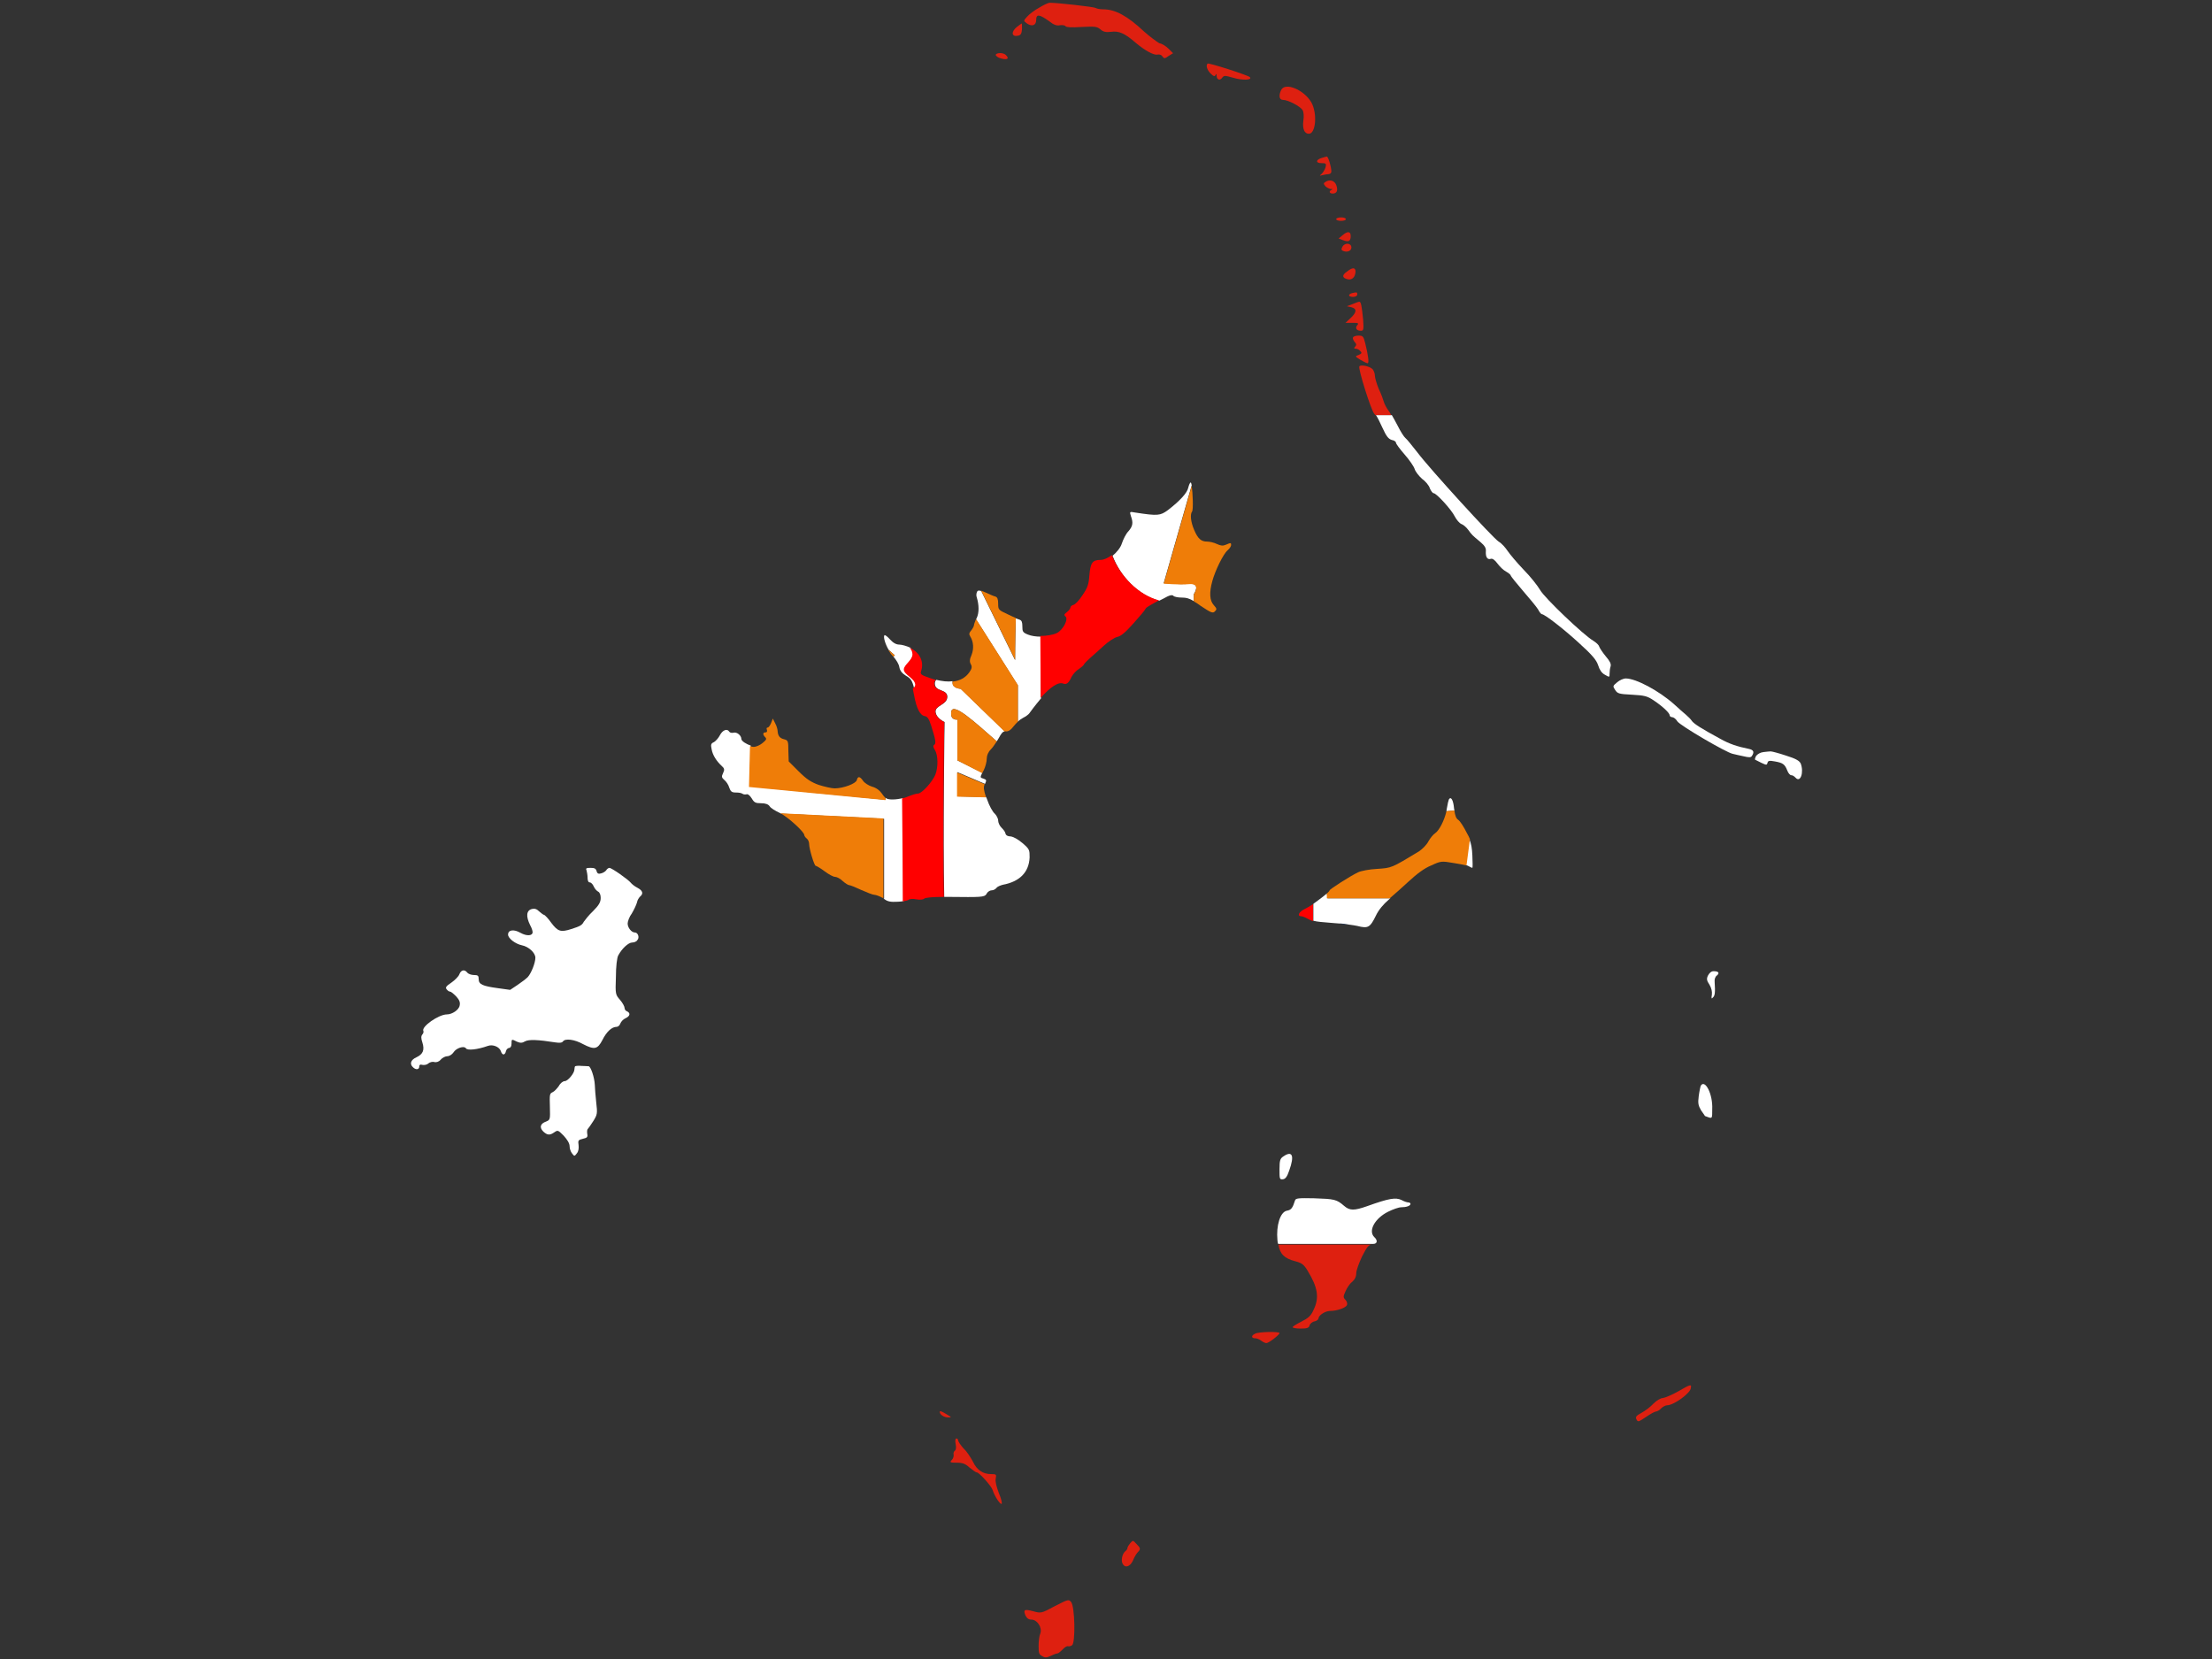 <?xml version="1.0" encoding="utf-8"?>
<!-- Generator: Adobe Illustrator 17.1.0, SVG Export Plug-In . SVG Version: 6.00 Build 0)  -->
<!DOCTYPE svg PUBLIC "-//W3C//DTD SVG 1.1//EN" "http://www.w3.org/Graphics/SVG/1.1/DTD/svg11.dtd">
<svg version="1.1" id="flag-icon-css-pf" xmlns="http://www.w3.org/2000/svg" xmlns:xlink="http://www.w3.org/1999/xlink" x="0px"
	 y="0px" viewBox="0 0 640 480" enable-background="new 0 0 640 480" xml:space="preserve">
<rect x="0" y="0" width="640" height="480" fill="#333333" stroke="none"/>
<g>
	<path fill="#FFFFFF" d="M420.7,233.9c-0.2-2.4-0.9-3.6-1.5-2.6c-0.1,0.2-0.4,1.4-0.6,2.7c0,0.2-0.1,0.5-0.1,0.7l2.3-0.2
		C420.8,234.3,420.7,234.1,420.7,233.9z"/>
	<path fill="#FFFFFF" d="M294.5,208.8c0.5-0.5,1.1-0.9,1.5-1.1c0.8-0.4,1.6-1,1.8-1.3c0.2-0.3,1.6-2.2,3.2-4.1
		c0.1-0.1,0.1-0.2,0.2-0.2l-0.1-17.9c-1.4,0-2.7-0.2-3.7-0.6c-1.5-0.6-1.6-0.9-1.6-2.4c0-1.2-0.2-1.7-0.8-1.9
		c-0.2-0.1-0.6-0.2-1.1-0.4c-0.2,6.9-0.2,12.1-0.2,12.1l-9.8-20c-0.7-0.2-1-0.2-1.2,0.2c-0.2,0.4-0.3,1.1-0.1,1.6
		c0.7,2.3,0.7,4.5,0,6c-0.1,0.1-0.1,0.3-0.2,0.4l12.1,19.1V208.8z"/>
	<path fill="#FFFFFF" d="M259.8,260.9c0.6,0,1.2-0.1,1.7-0.2c-0.1-7.9-0.1-19.6-0.2-29.8c-2,0.5-4.3,0.6-5,0c0,0-0.1-0.1-0.1-0.1
		l0,0.6l-39.3-3.9l0,0.1l0-0.1l0,0l0.3-11.8c-1.3-0.4-2.7-1.3-2.7-1.9c0-1-1.3-2.1-2.3-1.8c-0.5,0.1-1,0-1.2-0.3
		c-0.6-1-1.9-0.5-2.7,1c-0.4,0.8-1.2,1.7-1.7,2c-0.9,0.4-1,0.7-0.7,2.1c0.3,1.7,1.4,3.4,2.9,4.8c0.8,0.7,0.9,1.1,0.4,2.1
		c-0.5,1-0.4,1.3,0.4,2c0.5,0.4,1.2,1.4,1.4,2.2c0.4,1.1,0.7,1.4,1.9,1.4c0.8,0,1.6,0.1,2,0.4c0.3,0.2,0.8,0.2,1.2,0.1
		c0.3-0.1,0.9,0.4,1.4,1.2c0.7,1.2,1.1,1.4,2.7,1.4c1.3,0,2.1,0.3,2.5,0.9c0.3,0.5,1.6,1.3,2.9,1.9c0.1,0.1,0.3,0.1,0.4,0.2
		l29.8,1.5v23.1l-0.2,0c0.1,0,0.1,0.1,0.2,0.1C256.9,260.9,257.7,261,259.8,260.9z"/>
	<path fill="#FFFFFF" d="M495.8,281c-0.7,0-1.2,0.5-1.6,1.2c-0.5,1-0.4,1.5,0.4,2.7c0.6,1,0.8,2,0.7,2.9c-0.2,1.1-0.1,1.3,0.3,0.8
		c0.6-0.5,0.7-1.5,0.5-4.5c-0.1-0.8,0.2-1.6,0.7-1.9C497.6,281.5,497.2,281,495.8,281z"/>
	<path fill="#FFFFFF" d="M274.1,201.6c0,2.3-3.5,2.5-3.4,4.3c0.1,1.9,2.6,3,2.6,3s-0.5,34-0.1,50.6c0.5,0,0.9,0,1.4,0
		c9.2,0.1,10.2,0.1,10.8-0.8l-8.4,0l8.4,0c0-0.1,0.1-0.1,0.1-0.2c0.3-0.5,0.9-0.9,1.4-0.9s1.1-0.3,1.4-0.7c0.3-0.4,1.1-0.7,1.8-0.9
		c4.9-0.9,7.6-3.6,7.8-7.9c0-2.2,0-2.4-2.1-4.2c-1.3-1.1-2.6-1.8-3.4-1.9c-0.8,0-1.4-0.3-1.5-0.9c-0.1-0.5-0.7-1.2-1.2-1.7
		c-0.5-0.5-0.9-1.4-0.9-2c0-0.6-0.5-1.5-1-2c-0.6-0.5-1.6-2.3-2.2-4.1c-0.1-0.3-0.2-0.5-0.3-0.7l-8.3-0.2v-7l8,3.4
		c0.5-1.1,0.4-1.2-0.4-1.5c-1-0.3-1.1-0.3-0.4-1.7L277,220v-11.8c0,0-2,0.3-1.8-2c0.1-3.6,7,2.9,13.2,8.3c0.2-0.3,0.4-0.7,0.6-1
		c0.7-1.3,1.1-1.8,1.7-1.9l-12.7-12.3c0,0-2.4-0.1-2.4-1.8c0-0.1,0-0.3,0-0.4c-1.4,0.2-3,0-4.7-0.4c-0.3,0.3-0.4,0.6-0.4,1.1
		C270.5,200.2,274.1,199.3,274.1,201.6z"/>
	<path fill="#FFFFFF" d="M516.7,218.6c-2.1-0.7-4-1.2-4.4-1.2c-0.3,0-1.3,0.1-2.1,0.2c-0.9,0.1-1.7,0.6-2.1,1.1
		c-0.3,0.6-0.4,1-0.3,1.1c0.1,0,0.9,0.5,1.8,0.9c1.5,0.7,1.6,0.7,1.8,0c0.1-0.6,0.6-0.7,2.1-0.4c2.3,0.4,2.9,0.8,3.6,2.6
		c0.3,0.8,0.8,1.4,1.2,1.4s0.8,0.3,1.2,0.7c1.4,1.6,2.5-1.5,1.5-4.1C520.6,220.1,519.6,219.5,516.7,218.6z"/>
	<path fill="#FFFFFF" d="M383.9,258.5c-0.9,0.8-2.5,2-3.9,3l0,4.9c1.1,0.3,2.6,0.4,5,0.6c0.8,0.1,1.6,0.1,2.5,0.2
		c0.9,0,1.8,0.1,2.7,0.3c1,0.1,1.9,0.3,2.5,0.4c3.1,0.8,3.7,0.5,5.4-3c0.8-1.7,2.2-3.3,3.7-4.6c0.1-0.1,0.3-0.3,0.5-0.4h-18.2
		L383.9,258.5z"/>
	<path fill="#FFFFFF" d="M402.7,127.3c0.7,0.1,1.2,0.5,1.2,0.8c0,0.3,1.1,1.8,2.5,3.4c1.4,1.6,2.7,3.5,2.9,4.2
		c0.2,0.7,1.2,2,2.1,2.8c1,0.7,2.1,2,2.3,2.8c0.3,0.7,0.8,1.4,1.1,1.4c0.8,0,5.1,4.7,6.1,6.7c0.5,1,1.4,2,1.9,2.2
		c0.6,0.2,1.5,1,2,1.7c1.1,1.5,1.1,1.5,3.5,3.5c1.3,1.1,1.7,1.8,1.6,2.7c-0.1,1.6,0.4,2.5,1.4,2.2c0.5-0.2,1.2,0.3,2,1.4
		c0.7,0.9,1.7,1.9,2.5,2.3c0.7,0.4,1.3,0.9,1.3,1.1s1.6,2.2,3.5,4.4c1.9,2.2,3.9,4.6,4.4,5.4c0.4,0.8,0.9,1.4,1.1,1.4
		c0.8,0,6.1,4.1,10.6,8.2c4.1,3.7,5.2,5.1,5.7,6.6c0.4,1.3,1,2.2,1.9,2.7c1.4,0.8,1.4,0.8,1.4-0.3c0-0.6,0.1-1.5,0.3-2.1
		c0.2-0.7-0.2-1.5-1.4-2.9c-0.9-1.1-1.7-2.3-1.9-2.8c-0.1-0.5-0.9-1.2-1.7-1.7c-2.9-1.7-14.2-12.5-15.4-14.7
		c-0.7-1.2-2.8-3.9-4.8-5.9c-2-2.1-4-4.5-4.6-5.4c-0.6-0.9-1.7-2.2-2.6-2.7c-1.8-1.2-19.8-20.9-23.5-25.8c-1.5-1.9-3-3.8-3.5-4.2
		c-0.4-0.3-1.4-1.9-2.2-3.5c-0.5-1-1.2-2.2-1.7-3.1h-4.6c0.5,0.7,1.2,2.2,1.9,3.7C401.1,126.2,401.7,127,402.7,127.3z"/>
	<path fill="#FFFFFF" d="M265,198.1c-0.1-1.9-3.4-2.9-3.3-4.5c0.2-1.4,2.5-2.6,2.5-4.3c0-0.8-0.4-1.4-0.8-1.9
		c-1.1-0.5-2.5-0.9-3.2-0.9c-0.9,0-1.8-0.5-2.7-1.5c-0.7-0.8-1.5-1.4-1.6-1.2c-0.4,0.4,0.2,2.5,1.2,4.2l1.8,1.6c0,0-0.2,0.1-0.4,0.4
		c0.8,0.9,1.6,2.2,1.7,3c0.2,1.1,0.8,1.8,1.9,2.5c1.4,0.8,1.8,1.3,2.4,3.7C264.7,198.9,265,198.6,265,198.1z"/>
	<path fill="#FFFFFF" d="M397.6,357.9c-1.8-1.8,0.2-5.4,4-7.3c1.4-0.7,3.1-1.3,3.8-1.3c1.5,0,2.7-0.4,2.7-1c0-0.2-0.3-0.4-0.6-0.4
		c-0.4,0-1.3-0.3-2-0.7c-1.7-0.8-3.6-0.5-10,1.8c-3.7,1.3-5,1.3-6.6-0.1c-2.2-1.9-2.8-2-8.7-2.2c-4.6-0.1-5.3,0-5.5,0.6
		c-0.7,2.2-1.1,2.8-2.4,3c-1.9,0.4-3.1,4.3-2.7,8.5c0,0.4,0.1,0.8,0.2,1.1h27.5C398.5,359.9,398.7,358.9,397.6,357.9z"/>
	<path fill="#FFFFFF" d="M335.4,173.8c0.4-0.2,0.8-0.4,1.2-0.6c1.7-1,2.6-1.2,2.9-0.8c0.3,0.3,1.4,0.5,2.5,0.5c1.2,0,2,0.2,3.4,1v-2
		c0,0,2.2-3.2-1.2-3c-3.4,0.3-7.5-0.2-7.5-0.2l8.1-28.3c-0.1-0.5-0.2-0.8-0.3-0.8c-0.2,0-0.5,0.7-0.7,1.5c-0.3,1.5-2.4,3.8-5.9,6.5
		c-2.2,1.6-2.9,1.7-9.4,0.7c-1.7-0.3-1.7-0.3-1.3,1c0.7,1.9,0.6,2.9-0.7,4.4c-0.7,0.7-1.5,2.3-1.9,3.5c-0.4,1.3-1.5,2.6-2.7,3.6
		C324.2,166.9,329.4,172.2,335.4,173.8z"/>
	<path fill="#FFFFFF" d="M504.4,218.8c1.7,0.4,2.2,0.4,2.5-0.1c0.7-1.1,0.5-1.7-0.8-2c-3.5-0.7-5.8-1.5-8.3-2.9
		c-5.9-3.2-7.5-4.3-8.2-5.1c-0.4-0.6-1.2-1.4-1.8-1.9c-0.6-0.5-2.2-1.9-3.5-3.1c-4.4-3.9-11-7.4-13.9-7.4c-0.7,0-1.8,0.5-2.5,1.1
		c-1.3,1.1-1.3,1.1-0.6,2.2c0.7,1.1,1.1,1.2,4.9,1.4c3.6,0.2,4.4,0.4,6.2,1.6c2.7,1.8,4.7,3.7,4.7,4.4c0,0.2,0.3,0.5,0.7,0.5
		s1.1,0.5,1.5,1.2c0.9,1.3,14.1,9,16,9.4C501.8,218.2,503.3,218.6,504.4,218.8z"/>
	<path fill="#FFFFFF" d="M171.7,324.3c1.1-1.8,1.2-2.1,0.8-5.4c-0.2-2-0.4-4.2-0.4-5c-0.1-2.2-1.2-5.4-1.8-5.4
		c-0.3,0-1.2-0.1-2.1-0.1c-0.8-0.1-1.6,0-1.8,0.1c-0.1,0.1-0.2,0.6-0.2,0.9c0,1.1-1.9,3.4-2.8,3.4c-0.5,0-1.3,0.6-1.7,1.4
		c-0.5,0.7-1.3,1.6-1.8,1.8c-0.9,0.4-0.9,0.7-0.8,4.2c0.1,3.7,0.1,3.8-1.1,4.3c-1.7,0.6-2,1.7-0.8,2.9c1.2,1.1,1.9,1.1,3.2,0.2
		c1-0.7,1.1-0.6,2.7,1c1,1.1,1.7,2.2,1.7,3c0,0.7,0.3,1.6,0.7,2.1c0.7,0.9,0.7,0.9,1.4,0c0.5-0.6,0.6-1.5,0.5-2.4
		c-0.2-1.3-0.1-1.5,1.2-1.8c1.3-0.3,1.5-0.5,1.3-1.5c-0.1-0.7,0-1.3,0.2-1.4C170.3,326.4,171,325.4,171.7,324.3z"/>
	<path fill="#FFFFFF" d="M424.9,250.6c0.5,0.3,1,0.5,1.1,0.5c0.1,0,0.1-1.6,0-3.6c-0.1-2.1-0.3-3.3-0.9-4.8l-1,7.6
		C424.5,250.4,424.8,250.5,424.9,250.6z"/>
	<path fill="#FFFFFF" d="M371.3,334.6c-0.9,0.6-1.1,1.1-1.1,3.7c0,2.8,0,3,1,2.9c0.7-0.1,1.2-0.7,1.8-2.5
		C374.6,334.3,373.9,332.8,371.3,334.6z"/>
	<path fill="#FFFFFF" d="M184.3,261.1c0.1-0.7,0.6-1.4,0.9-1.7c1-0.8,0.8-1.7-0.7-2.5c-0.8-0.4-1.7-1.1-2-1.5
		c-0.7-0.9-5.5-4.3-6.2-4.3c-0.2,0-0.7,0.3-0.9,0.7c-0.3,0.4-1,0.8-1.5,0.9c-0.7,0.2-1.1,0.1-1.3-0.7c-0.2-0.7-0.6-0.9-1.7-0.9
		c-1.2,0-1.5,0.1-1.2,0.7c0.1,0.4,0.3,1.4,0.3,2.1c0,0.8,0.2,1.4,0.6,1.4c0.4,0,0.9,0.5,1.2,1.2c0.3,0.7,0.9,1.3,1.3,1.5
		c0.4,0.2,0.7,0.9,0.7,1.8c0,1.2-0.5,2.1-2.2,3.8c-1.3,1.2-2.4,2.7-2.7,3.1c-0.5,1-1.1,1.3-3.6,2.1c-3.1,1-3.9,0.7-5.8-1.8
		c-0.9-1.3-1.9-2.3-2.1-2.3c-0.2,0-0.8-0.5-1.4-1c-0.7-0.7-1.3-0.9-2.1-0.7c-1.6,0.4-1.8,2.1-0.5,4.7c0.4,0.7,0.7,1.6,0.7,2
		c0,1.1-1.7,1.2-3.5,0.2c-1.9-1.1-3.6-0.9-3.6,0.5c0,1.1,2.1,2.7,4,3.1c2,0.4,3.9,2.2,3.9,3.6c0,1.5-1.2,4.5-2.2,5.6
		c-0.5,0.5-1.8,1.5-3,2.3l-2.1,1.4l-3.6-0.5c-4.4-0.6-5.5-1.1-5.5-2.6c0-1-0.2-1.2-1.4-1.2c-0.7,0-1.6-0.3-1.9-0.7
		c-0.8-1-1.8-0.8-2.3,0.5c-0.2,0.6-1.3,1.7-2.3,2.4c-1.5,1-1.8,1.4-1.4,1.9c0.3,0.4,0.7,0.7,1,0.7c0.3,0,1,0.6,1.8,1.4
		c0.9,1,1.2,1.7,1,2.6c-0.2,1.3-2.2,2.6-3.7,2.6c-2.4,0-7.5,3.6-6.8,4.8c0.1,0.2,0,0.7-0.3,1c-0.4,0.5-0.4,1.1,0,2.3
		c0.7,2.2,0.2,3.4-1.7,4.3c-1.6,0.7-2.1,1.9-1,2.9c0.8,0.8,1.8,0.7,1.8-0.2c0-0.5,0.3-0.7,0.9-0.5c0.5,0.1,1.3,0,1.7-0.4
		c0.5-0.4,1.3-0.6,1.8-0.4c0.6,0.1,1.3-0.1,1.8-0.7c0.5-0.6,1.4-1,1.9-1c0.6,0,1.4-0.5,1.8-1.1c0.8-1.3,3.1-2,3.6-1.2
		c0.4,0.7,3.3,0.4,6.4-0.7c1.4-0.5,3.3,0.3,3.7,1.5c0.4,1.3,1.2,1.3,1.5,0c0.1-0.5,0.6-0.9,0.9-0.9c0.4,0,0.7-0.5,0.7-1.2
		c0-1.4,0-1.4,1.6-0.6c0.9,0.4,1.5,0.4,2.3-0.1c1.1-0.6,3.7-0.5,8.8,0.3c1.3,0.2,1.9,0.1,2.2-0.3c0.6-0.9,3.3-0.6,5.8,0.8
		c3.3,1.7,4.2,1.5,5.6-1.2c1.2-2.4,2.7-3.8,4.1-3.8c0.4,0,0.9-0.4,1.1-1c0.2-0.5,0.8-1.2,1.5-1.5c1.3-0.6,1.5-1.5,0.4-2
		c-0.4-0.1-0.7-0.6-0.7-1c0-0.4-0.6-1.5-1.3-2.3c-1.3-1.5-1.4-1.6-1.2-6.6c0-2.9,0.3-5.7,0.7-6.3c1-1.9,2.9-3.7,4-3.7
		c0.6,0,1.3-0.3,1.5-0.7c0.7-0.7,0.2-2.2-0.7-2.2c-1,0-2.1-1.4-2.1-2.6c0-0.6,0.5-2,1.2-2.9C183.5,263.1,184.1,261.8,184.3,261.1z"
		/>
	<path fill="#FFFFFF" d="M492.1,314.1c-0.1,0.2-0.4,1.5-0.6,3c-0.3,2.2-0.1,2.8,0.7,4.2c0.6,0.8,1.1,1.6,1.1,1.6
		c0,0,0.5,0.2,1.1,0.4c1,0.3,1,0.2,1-2.4C495.6,316.5,493.3,312.2,492.1,314.1z"/>
	<path fill="#FF0000" d="M307.7,197.8c0.8,0.3,1.5-0.1,2.3-1.9c0.4-0.8,1.4-1.9,2.1-2.3c0.7-0.5,1.5-1.1,1.6-1.5
		c0.2-0.3,1.1-1.2,1.9-1.9c0.8-0.7,2.5-2.2,3.8-3.4c1.3-1.2,3-2.3,3.8-2.5c1.1-0.2,2.4-1.3,4.8-4c1.8-2,3.3-3.8,3.4-4.1
		c0.1-0.3,0.7-0.7,1.4-1.1c0.5-0.3,1.5-0.8,2.5-1.4c-6-1.6-11.2-7-13.6-13.1c-1.1,0.8-2.3,1.4-3.3,1.4c-2.3,0-2.9,0.8-3.2,4.4
		c-0.2,2.7-0.5,3.6-2,5.8c-0.9,1.4-2.1,2.7-2.6,2.8c-0.5,0.1-0.9,0.5-0.9,0.8s-0.5,0.9-1,1.3c-0.8,0.6-0.9,0.8-0.5,1.2
		c1.1,0.7-0.6,4-2.5,4.9c-1.1,0.5-2.9,0.8-4.7,0.8l0.1,17.9C304,198.7,306.2,197.2,307.7,197.8z"/>
	
		<line fill="none" stroke="#083D9C" stroke-width="0" stroke-linecap="round" stroke-linejoin="round" x1="285.4" y1="258.7" x2="277" y2="258.7"/>
	<path fill="#EF7D08" d="M344.2,169c3.4-0.2,1.2,3,1.2,3v2c0.6,0.3,1.2,0.7,2,1.3c3,2,3.5,2.2,4.1,1.6c0.6-0.6,0.6-0.8-0.3-1.8
		c-1.2-1.3-1.4-3.6-0.4-7.1c0.8-2.9,3.1-7.7,4.4-8.8c0.6-0.5,1-1.2,1-1.5c0-0.7-0.1-0.7-1.5-0.1c-0.9,0.4-1.5,0.3-2.6-0.2
		c-0.8-0.4-2.1-0.7-2.8-0.7c-1.8,0-2.7-0.8-3.8-3.4c-1-2.3-1.2-4.5-0.6-5.3c0.4-0.5,0.2-5.4-0.1-7.4l-8.1,28.3
		C336.7,168.8,340.8,169.3,344.2,169z"/>
	<path fill="#EF7D08" d="M293.9,178.8c-0.7-0.3-1.6-0.7-2.4-1.1c-2.6-1.2-2.7-1.3-2.7-3c0-1.3-0.2-1.9-0.8-2.1
		c-0.5-0.1-1.8-0.7-2.9-1.2c-0.5-0.2-0.9-0.4-1.2-0.5l9.8,20C293.7,190.9,293.7,185.7,293.9,178.8z"/>
	<path fill="#EF7D08" d="M275.2,206.2c-0.2,2.3,1.8,2,1.8,2V220l7.2,3.7c0.1-0.2,0.2-0.5,0.4-0.8c0.5-1,0.9-2.5,0.9-3.4
		c0-0.9,0.4-1.9,1.2-2.7c0.5-0.5,1.1-1.4,1.7-2.3C282.2,209.1,275.3,202.6,275.2,206.2z"/>
	<path fill="#EF7D08" d="M277,230.5l8.3,0.2c-0.7-2.2-0.8-2.9-0.4-3.8c0,0,0,0,0,0l-8-3.4V230.5z"/>
	<path fill="#EF7D08" d="M277.9,199.3l12.7,12.3c0.1,0,0.3,0,0.4,0c0.7,0.1,1.5-0.4,2.3-1.5c0.3-0.4,0.8-0.9,1.2-1.3v-10.6
		l-12.1-19.1c-0.3,0.8-0.6,1.5-0.6,1.8c0,0.3-0.4,1-0.8,1.5c-0.6,0.7-0.7,1.1-0.3,1.7c1,1.6,1.1,3.6,0.4,5.4c-0.6,1.3-0.6,2-0.2,2.7
		c0.4,0.7,0.3,1.3-0.5,2.4c-1.1,1.5-2.7,2.4-4.8,2.6c0,0.1,0,0.2,0,0.4C275.5,199.2,277.9,199.3,277.9,199.3z"/>
	<path fill="#EF7D08" d="M257,188c0.4,0.7,0.8,1.3,1.3,1.8c0.1,0.1,0.1,0.1,0.2,0.2c0.2-0.2,0.4-0.4,0.4-0.4L257,188z"/>
	<path fill="#EF7D08" d="M421.9,237.2c-0.6-0.4-0.9-1.2-1.1-2.7l-2.3,0.2c-0.6,2.7-2.1,5.6-3.3,6.4c-0.5,0.3-1.4,1.4-1.9,2.3
		c-0.5,1-1.7,2.2-2.7,2.9c-8.1,4.9-7.9,4.8-12.2,5.1c-2.2,0.1-4.7,0.6-5.5,1c-2.3,1.1-8.2,4.9-8.2,5.2c0,0.1-0.3,0.5-0.8,0.9l0,1.4
		h18.2c1.4-1.2,3.8-3.3,5.5-4.9c2.4-2.2,4.5-3.8,6.5-4.6c2.8-1.3,3-1.3,6.5-0.7c1.4,0.2,2.8,0.5,3.7,0.7l1-7.6
		c-0.2-0.5-0.5-1.1-0.9-1.8C423.5,239.2,422.4,237.5,421.9,237.2z"/>
	<polygon fill="#EF7D08" points="216.9,227.7 216.9,227.6 216.9,227.6 	"/>
	<path fill="#EF7D08" d="M256.2,231.5l0-0.6c-0.3-0.3-0.8-0.9-1.2-1.5c-0.5-0.7-1.5-1.5-2.7-1.8c-1-0.3-2.2-1.1-2.6-1.7
		c-0.9-1.3-1.5-1.4-1.8-0.2c-0.2,1-3.9,2.4-6.4,2.4c-0.9,0-3-0.5-4.6-1c-2.2-0.8-3.5-1.6-5.8-3.9l-2.9-2.9l-0.1-3
		c0-2.9-0.1-3.1-1.2-3.4c-1.3-0.3-1.8-1-1.9-2.3c0-0.5-0.3-1.6-0.7-2.3l-0.7-1.4l-0.5,1.3c-0.3,0.7-0.7,1.3-1,1.3
		c-0.3,0-0.4,0.3-0.2,0.7c0.1,0.4,0,0.7-0.4,0.7c-0.8,0-0.9,0.6-0.1,1.4c0.5,0.5,0.3,0.8-0.8,1.7c-0.7,0.6-1.9,1.1-2.5,1.1
		c-0.3,0-0.7-0.1-1.1-0.2l-0.3,11.8L256.2,231.5z"/>
	<path fill="#EF7D08" d="M255.6,236.8l-29.8-1.5c2.3,1.2,6.9,5.4,6.9,6.3c0,0.2,0.3,0.7,0.7,1c0.4,0.3,0.7,1,0.7,1.5
		c0,1.5,1.5,6.4,1.9,6.4c0.2,0,1.4,0.7,2.6,1.6c1.2,0.9,2.5,1.6,3,1.6c0.5,0,1.5,0.5,2.2,1.2c0.8,0.7,1.6,1.2,1.9,1.2
		c0.3,0,1.8,0.6,3.5,1.4c1.6,0.7,3.3,1.4,3.8,1.4c0.4,0,1.5,0.4,2.4,0.9l0.2,0V236.8z"/>
	<path fill="#FF0000" d="M377.5,263c-1.7,0.8-2.3,2.1-1,2.1c0.4,0,1.3,0.4,2,0.8c0.3,0.2,0.8,0.4,1.4,0.6l0-4.9
		C379,262.2,378.1,262.7,377.5,263z"/>
	<path fill="#FF0000" d="M262.9,260.3c0.3-0.2,1.3-0.3,2.2-0.1c1.1,0.2,2,0.1,2.3-0.2c0.4-0.3,2.3-0.5,5.7-0.5
		c-0.4-16.6,0.1-50.6,0.1-50.6s-2.5-1.1-2.6-3c-0.1-1.8,3.4-2,3.4-4.3s-3.6-1.4-3.7-3.8c0-0.5,0.2-0.8,0.4-1.1
		c-0.5-0.1-1-0.3-1.6-0.5c-2.6-0.9-2.9-1.1-2.6-2c0.9-2.7-0.3-5.3-3.1-6.7c-0.1,0-0.1-0.1-0.2-0.1c0.4,0.5,0.8,1.1,0.8,1.9
		c0,1.7-2.3,2.9-2.5,4.3c-0.1,1.6,3.2,2.6,3.3,4.5c0,0.5-0.3,0.8-0.7,1.1c0.1,0.6,0.2,1.2,0.4,2.1c0.7,3.7,1.7,5.7,3.1,5.9
		c0.7,0.1,1.2,0.8,1.8,2.7c1.3,4.1,1.5,5.2,0.9,5.6c-0.4,0.3-0.3,0.7,0.2,1.5c0.9,1.4,1,5,0.1,7.2c-0.9,2.1-3.9,5.4-5,5.4
		c-0.5,0-1.8,0.4-3,0.9c-0.5,0.2-1,0.4-1.6,0.5c0.1,10.2,0.2,21.8,0.2,29.8C262.2,260.6,262.8,260.5,262.9,260.3z"/>
	<path fill="#083D9C" d="M390.1,267.5c-0.9-0.2-1.8-0.3-2.7-0.3C388.3,267.3,389.3,267.4,390.1,267.5z"/>
	<path fill="#DE2010" d="M393.1,102.7c-1.1,0.4-1.1,0.4,0.5,1.4c0.9,0.5,1.8,1,2.1,1c0.5,0,0.1-2.6-0.7-5.8c-0.5-2-0.7-2.2-1.9-2.2
		c-0.7,0-1.5,0.2-1.6,0.5c-0.2,0.2,0,0.8,0.4,1.3c0.6,0.6,0.6,0.9,0.2,1.4c-0.4,0.4-0.4,0.6,0.2,0.6c0.4,0,1,0.3,1.3,0.7
		C394.1,102.1,394,102.3,393.1,102.7z"/>
	<path fill="#DE2010" d="M485.5,402.6c-1.8,1-3.7,1.8-4.4,1.9c-0.6,0-1.8,0.7-2.7,1.6c-0.8,0.9-2.4,2.1-3.5,2.7
		c-1.5,0.8-1.8,1.2-1.4,1.9c0.4,0.8,0.6,0.7,2.7-0.7c1.3-0.9,2.6-1.6,2.9-1.6s1.1-0.4,1.5-0.9c0.5-0.5,1.3-0.9,1.7-0.9
		c2,0,6.9-3.6,6.9-5C489.5,400.4,489.1,400.5,485.5,402.6z"/>
	<path fill="#DE2010" d="M274.3,410.1c1.1,0,1.1,0-0.4-0.9c-1.7-1-2-1.1-2-0.6C272,409.3,273.1,410.1,274.3,410.1z"/>
	<path fill="#DE2010" d="M374.7,364.9c1.9,0.5,2.5,0.9,3.6,2.7c3,4.9,3.5,7.9,1.7,11.5c-0.7,1.6-1.5,2.3-3.5,3.3
		c-1.4,0.7-2.5,1.4-2.5,1.6s1,0.4,2.3,0.4c1.9,0,2.4-0.2,2.6-0.9c0.1-0.5,0.8-1.1,1.5-1.2c0.6-0.1,1.1-0.6,1.1-0.9
		c0-0.8,1.9-2.1,3.3-2.1c2,0,4.6-0.9,4.9-1.7c0.2-0.4,0-1.1-0.4-1.5c-0.7-0.7-0.7-1,0-2.5c0.4-0.9,1.2-2.2,1.9-2.7
		c0.8-0.7,1.2-1.5,1.2-2.5c0-0.8,0.8-3,1.7-4.9c1.5-2.9,1.9-3.4,3-3.4c0.1,0,0.2,0,0.3,0h-27.5C370.3,362.8,371.6,364.1,374.7,364.9
		z"/>
	<path fill="#DE2010" d="M327,446.5c-0.4,0.5-0.8,1.1-0.8,1.4c0,0.3-0.3,0.7-0.7,1c-0.8,0.7-1.2,2.6-0.7,3.5c0.7,1.4,2.2,0.9,3-0.9
		c0.4-1,1-2,1.4-2.4c0.9-0.9,0.8-1.2-0.4-2.4C327.8,445.6,327.8,445.6,327,446.5z"/>
	<path fill="#DE2010" d="M276.8,423.2c1.7,0,2.5,0.3,3.7,1.4c0.9,0.7,1.8,1.4,2.1,1.4c0.7,0,4.2,3.9,4.6,5.1c0.5,1.7,2.2,4.3,2.6,4
		c0.2-0.1-0.1-1.5-0.8-3.1c-0.7-1.9-1.1-3.4-0.9-4.2c0.2-1.2,0.2-1.3-1.4-1.3c-2.3,0-4.1-1.2-5.2-3.6c-0.6-1.1-1.7-2.9-2.7-3.8
		c-0.9-1-1.6-2.1-1.6-2.4c0-0.3-0.2-0.5-0.5-0.5c-0.3,0-0.4,0.6-0.2,1.6c0.2,1,0.1,1.7-0.2,1.9c-0.3,0.2-0.5,0.7-0.4,1.1
		c0.1,0.5-0.1,1.2-0.5,1.6C274.7,423.1,274.9,423.2,276.8,423.2z"/>
	<path fill="#DE2010" d="M363.1,387.2c0.5,0,1.3,0.3,1.8,0.7c0.5,0.4,1.2,0.7,1.5,0.7c0.7,0,3.8-2.4,3.8-2.9c0-0.5-6.2-0.4-7.1,0.2
		C362,386.4,362,387.2,363.1,387.2z"/>
	<path fill="#DE2010" d="M300.5,476.2c0,2.1,0.1,2.5,1.1,3c0.8,0.5,1.3,0.4,2.4-0.1c0.8-0.4,1.6-0.7,1.9-0.7c0.3,0,1-0.6,1.6-1.2
		c0.6-0.7,1.3-1,1.5-0.9c0.3,0.1,0.8,0,1.2-0.3c1-0.8,0.8-11.2-0.3-12.5c-0.7-0.8-0.8-0.8-4.7,1.2c-3.9,2.1-4,2.1-6.2,1.5
		c-2.6-0.7-3-0.5-2.3,1.2c0.4,0.8,0.9,1.2,1.7,1.2c1.7,0,3.2,2.3,2.6,4C300.7,473.2,300.5,474.9,300.5,476.2z"/>
	<path fill="#DE2010" d="M385.3,54.9c-0.9,0.4-0.7,1.1,0.3,1.1c1.2,0,1.6-0.9,1-2.5c-0.5-1.3-2-1.7-3.2-0.8
		c-0.5,0.3-0.5,0.5,0.1,1.2c0.4,0.4,1.1,0.7,1.5,0.8C385.6,54.6,385.6,54.7,385.3,54.9z"/>
	<path fill="#DE2010" d="M389.3,93.4h2c1.7,0,1.9,0.1,1.4,0.7c-0.7,0.8-0.2,1.6,1,1.6c0.8,0,0.9-0.2,0.7-3.2
		c-0.4-3.9-0.6-5.2-1.1-5.2c-0.2,0-1.1,0.3-2,0.7l-1.6,0.6l1.3,0.3c1.6,0.4,1.6,1.4-0.2,3.1L389.3,93.4z"/>
	<path fill="#DE2010" d="M349.4,18.4c-0.6,0.6-0.1,1.9,0.9,2.9c0.8,0.8,1.2,0.9,1.4,0.4c0.2-0.4,0.3-0.4,0.3,0.2
		c0,1.2,1,1.5,1.6,0.6c0.6-0.7,0.7-0.7,3.2,0c2.6,0.8,5.7,0.7,4.8-0.2C360.9,21.7,349.7,18.1,349.4,18.4z"/>
	<path fill="#DE2010" d="M378.7,38.7c2,0,2.5-5.9,0.7-9.1c-2.1-3.6-7.5-5.9-8.7-3.6c-0.8,1.6-0.6,2.9,0.5,2.9c1.5,0,5.1,1.9,5.7,3
		c0.3,0.5,0.4,1.9,0.2,3C376.8,37.3,377.4,38.7,378.7,38.7z"/>
	<path fill="#DE2010" d="M391.5,85.9c0.7,0,1.2-0.3,1.2-0.7c0-0.7-0.1-0.7-1.5-0.4C389.9,85.2,390.1,85.9,391.5,85.9z"/>
	<path fill="#DE2010" d="M388.6,72.6c1.2,0.5,2.4,0,2.4-1c0-1.3-1.9-1.5-2.6-0.2C388,72.1,388.1,72.4,388.6,72.6z"/>
	<path fill="#DE2010" d="M390.8,68.3c0-1.4-0.9-1.5-2.4-0.2l-1.1,0.9l1.3,0.5C390.2,70.1,390.8,69.8,390.8,68.3z"/>
	<path fill="#DE2010" d="M389.9,80.8c1.3,0.3,2.2-0.6,2.3-2.2c0-1.3-0.9-1.3-2.5,0C388.2,79.6,388.3,80.4,389.9,80.8z"/>
	<path fill="#DE2010" d="M388,63.9c0.8,0,1.4-0.2,1.4-0.5c0-0.3-0.6-0.5-1.4-0.5c-0.7,0-1.4,0.2-1.4,0.5
		C386.6,63.7,387.2,63.9,388,63.9z"/>
	<path fill="#DE2010" d="M382.4,50.3c-0.7,0.6-0.7,0.6,0.1,0.4c0.5-0.1,1.3-0.3,1.8-0.3s0.9-0.3,0.9-0.8c0-1.3-0.9-4.3-1.3-4.3
		c-0.2,0-0.8,0.2-1.5,0.4c-1.7,0.5-1.8,1.5-0.1,1.5c1.4,0,1.5,0.1,1.2,1.3C383.3,49.1,382.8,49.9,382.4,50.3z"/>
	<path fill="#DE2010" d="M401.8,118.9c-0.6-0.8-1.2-1.9-1.4-2.6c-0.2-0.7-0.8-2.4-1.5-3.8c-0.6-1.5-1.1-3.2-1.1-3.8
		c0-0.6-0.3-1.4-0.6-1.8c-0.7-0.9-3.5-1.5-3.9-0.9c-0.4,0.7,3.4,12.7,4.3,13.7c0.1,0.1,0.2,0.2,0.3,0.4h4.6
		C402.2,119.5,402,119.1,401.8,118.9z"/>
	<path fill="#DE2010" d="M331.1,9.2c-4.9-4.6-8.4-6.5-11.9-6.5c-1,0-1.9-0.2-2.2-0.4c-0.4-0.3-10.9-1.5-13.3-1.5
		c-0.4,0-1.7,0.6-3,1.4c-1.3,0.7-2.9,1.9-3.5,2.6c-1.1,1.2-1.1,1.2-0.2,1.9c1.5,1.1,2.8,0.7,2.8-0.9c0-1.8,0.9-1.7,3.7,0.3
		c1.4,1.1,2.2,1.4,3.2,1.2c0.7-0.1,1.4,0,1.6,0.3c0.2,0.3,1.7,0.4,4.7,0.2c3.9-0.2,4.4-0.1,5.4,0.7c0.8,0.7,1.5,0.9,3.1,0.7
		c2.2-0.3,3.9,0.4,7,3.1c2.7,2.3,5.3,3.7,6.3,3.5c0.6-0.1,1.2,0,1.5,0.5c0.5,0.7,0.7,0.7,1.8-0.1l1.3-0.8l-1.3-1.3
		c-0.7-0.7-1.9-1.5-2.7-1.6C334.6,12,332.8,10.7,331.1,9.2z"/>
	<path fill="#DE2010" d="M289,16.7c2.2,0.8,3.3,0.4,2-0.8c-0.7-0.7-2.5-0.7-2.9-0.1C288,16,288.4,16.4,289,16.7z"/>
	<path fill="#DE2010" d="M294.2,7.8c-1.8,1.5-1.5,3,0.5,2.5c0.7-0.2,0.9-0.7,1-1.9c0-0.9,0-1.6-0.1-1.6
		C295.5,6.8,294.9,7.3,294.2,7.8z"/>
</g>
</svg>
